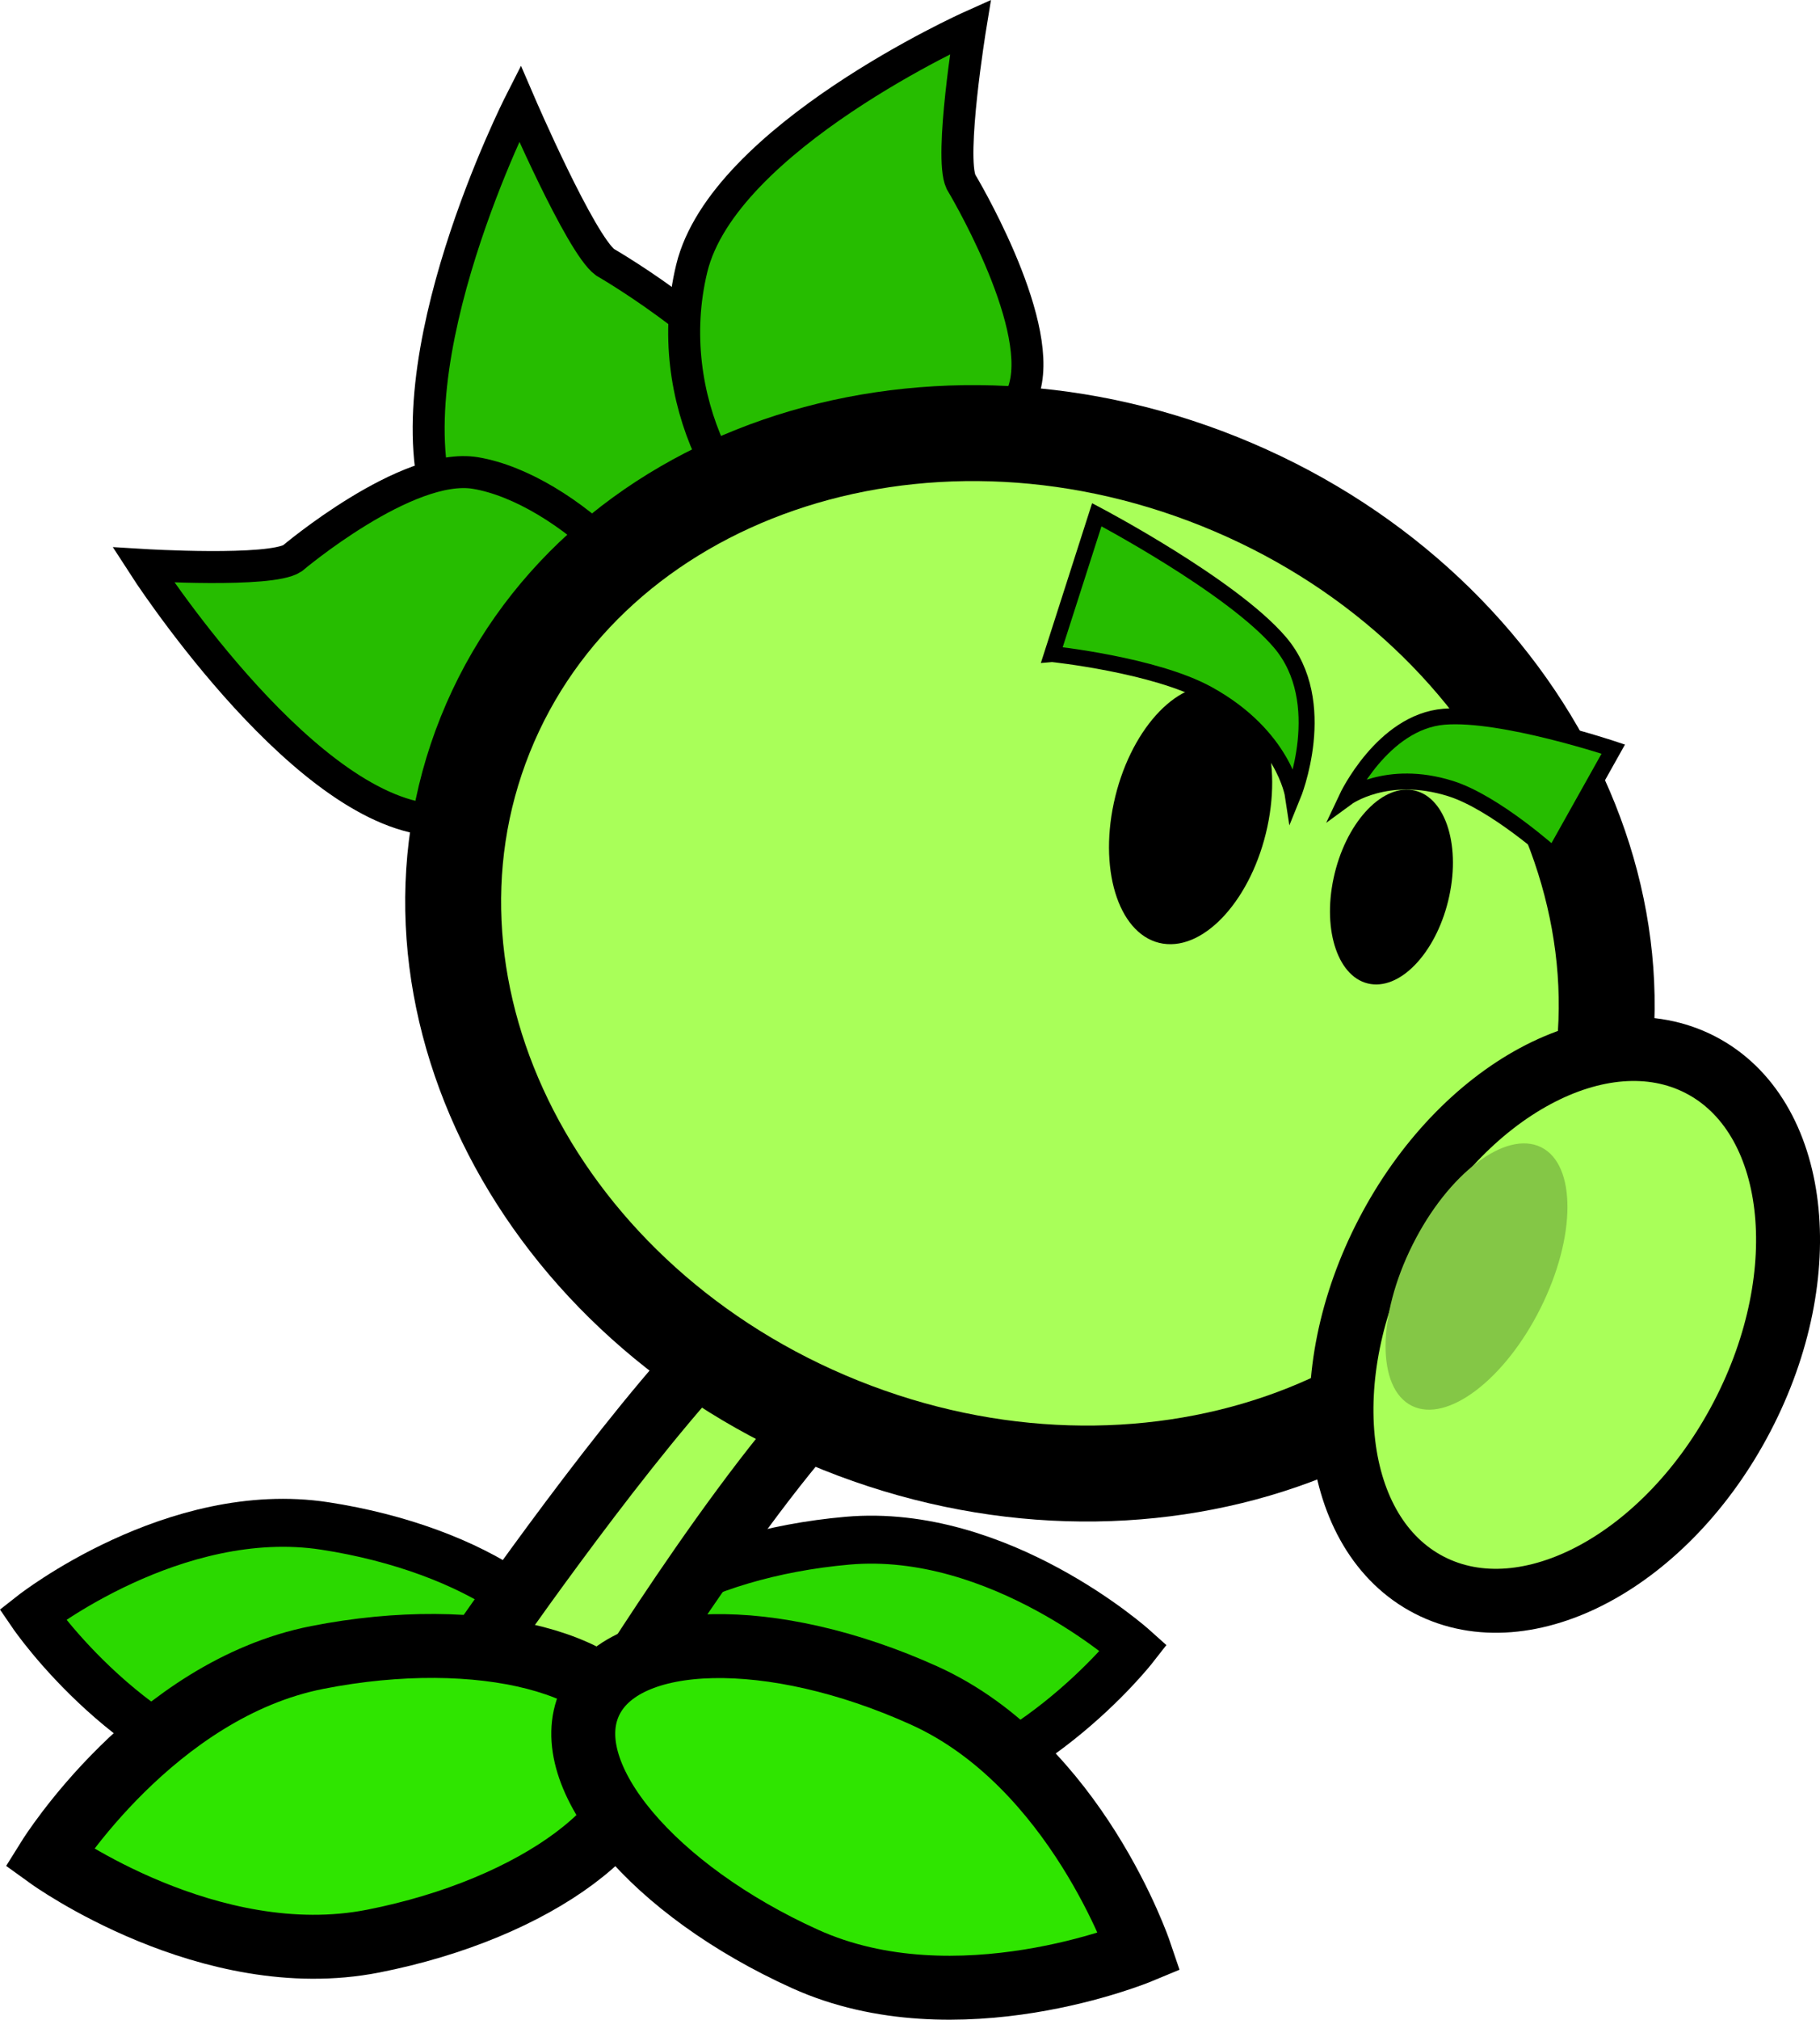 <svg version="1.1" xmlns="http://www.w3.org/2000/svg" xmlns:xlink="http://www.w3.org/1999/xlink" width="56.927" height="63.157" viewBox="0,0,56.927,63.157"><g transform="translate(-220.45,-143.645)"><g data-paper-data="{&quot;isPaintingLayer&quot;:true}" fill="none" fill-rule="nonzero" stroke="none" stroke-width="none" stroke-linecap="butt" stroke-linejoin="miter" stroke-miterlimit="10" stroke-dasharray="" stroke-dashoffset="0" font-family="none" font-weight="none" font-size="none" text-anchor="none" style="mix-blend-mode: normal"><path d="M242.365,166.249c-2.254,0.529 -6.453,-1.989 -8.113,-6.625c-1.66,-4.636 2.457,-12.743 2.457,-12.743c0,0 1.897,4.402 2.667,4.965c0,0 4.628,2.662 5.446,5.131c1.076,3.251 -0.203,8.743 -2.457,9.272z" data-paper-data="{&quot;origRot&quot;:0,&quot;origPos&quot;:null}" fill="#26bd00" stroke="#000000" stroke-width="1"/><path d="M241.517,164.828c-0.361,2.292 -3.688,4.992 -7.761,4.429c-4.073,-0.563 -8.823,-7.945 -8.823,-7.945c0,0 3.976,0.242 4.663,-0.208c0,0 3.581,-3.027 5.728,-2.667c2.827,0.474 6.554,4.099 6.194,6.391z" data-paper-data="{&quot;origRot&quot;:0,&quot;origPos&quot;:null}" fill="#26bd00" stroke="#000000" stroke-width="1"/><path d="M245.587,160.899c-2.203,-0.815 -4.488,-4.768 -3.501,-8.858c0.987,-4.09 8.717,-7.559 8.717,-7.559c0,0 -0.662,4.052 -0.296,4.847c0,0 2.577,4.277 1.995,6.421c-0.767,2.822 -4.712,5.964 -6.915,5.149z" data-paper-data="{&quot;origRot&quot;:0,&quot;origPos&quot;:null}" fill="#26bd00" stroke="#000000" stroke-width="1"/><path d="M230.614,191.363c4.706,0.724 8.241,3.137 7.894,5.391c-0.347,2.254 -4.443,3.494 -9.149,2.77c-4.706,-0.724 -7.894,-5.391 -7.894,-5.391c0,0 4.443,-3.494 9.149,-2.77z" data-paper-data="{&quot;origRot&quot;:0,&quot;origPos&quot;:null,&quot;index&quot;:null}" fill="#2bd900" stroke="#000000" stroke-width="1.5"/><path d="M255.91,195.178c0,0 -3.482,4.452 -8.226,4.87c-4.743,0.418 -8.751,-1.084 -8.951,-3.355c-0.2,-2.271 3.483,-4.452 8.226,-4.87c4.743,-0.418 8.951,3.355 8.951,3.355z" data-paper-data="{&quot;origRot&quot;:0,&quot;origPos&quot;:null,&quot;index&quot;:null}" fill="#2bd900" stroke="#000000" stroke-width="1.5"/><path d="M235.384,195.275c0,0 4.034,-5.865 7.035,-9.13c2.369,-2.577 6.727,-5.839 6.727,-5.839l3.313,3.046c0,0 -4.143,2.044 -6.165,4.243c-3.349,3.642 -7.597,10.725 -7.597,10.725z" data-paper-data="{&quot;origPos&quot;:null,&quot;origRot&quot;:0}" fill="#a9ff59" stroke="#000000" stroke-width="2"/><path d="M269.701,180.293c-3.271,8.15 -13.549,11.696 -22.958,7.92c-9.409,-3.776 -14.385,-13.444 -11.115,-21.594c3.271,-8.15 13.549,-11.696 22.958,-7.92c9.409,3.776 14.385,13.444 11.115,21.594z" data-paper-data="{&quot;origPos&quot;:null,&quot;origRot&quot;:0}" fill="#a9ff59" stroke="#000000" stroke-width="3"/><path d="M274.943,187.938c-2.341,4.494 -6.724,6.855 -9.789,5.273c-3.065,-1.581 -3.652,-6.506 -1.31,-10.999c2.341,-4.494 6.724,-6.855 9.789,-5.273c3.065,1.581 3.652,6.506 1.31,10.999z" data-paper-data="{&quot;origPos&quot;:null,&quot;origRot&quot;:0}" fill="#a9ff59" stroke="#000000" stroke-width="2"/><path d="M268.634,184.555c-1.117,2.233 -2.918,3.599 -4.023,3.051c-1.105,-0.548 -1.096,-2.802 0.021,-5.035c1.117,-2.233 2.918,-3.599 4.023,-3.051c1.105,0.548 1.096,2.802 -0.021,5.035z" data-paper-data="{&quot;origRot&quot;:0,&quot;origPos&quot;:null}" fill="#84c746" stroke="none" stroke-width="0"/><path d="M230.377,195.474c5.116,-1.005 9.653,0.166 10.134,2.616c0.481,2.45 -3.276,5.25 -8.391,6.255c-5.116,1.005 -10.134,-2.616 -10.134,-2.616c0,0 3.276,-5.25 8.391,-6.255z" data-paper-data="{&quot;origRot&quot;:0,&quot;origPos&quot;:null}" fill="#2fe500" stroke="#000000" stroke-width="2"/><path d="M256.096,204.675c0,0 -5.714,2.377 -10.464,0.228c-4.75,-2.149 -7.766,-5.735 -6.737,-8.009c1.029,-2.275 5.714,-2.377 10.464,-0.228c4.75,2.149 6.737,8.009 6.737,8.009z" data-paper-data="{&quot;origRot&quot;:0,&quot;origPos&quot;:null,&quot;index&quot;:null}" fill="#2fe500" stroke="#000000" stroke-width="2"/><path d="M260.091,169.503c-0.477,2.223 -1.938,3.857 -3.264,3.65c-1.326,-0.208 -2.015,-2.179 -1.538,-4.402c0.477,-2.223 1.938,-3.857 3.264,-3.65c1.326,0.208 2.015,2.179 1.538,4.402z" data-paper-data="{&quot;origPos&quot;:null,&quot;origRot&quot;:0}" fill="#000000" stroke="none" stroke-width="0"/><path d="M265.781,171.667c-0.359,1.675 -1.46,2.906 -2.459,2.749c-0.999,-0.156 -1.518,-1.641 -1.158,-3.316c0.359,-1.675 1.46,-2.906 2.459,-2.749c0.999,0.156 1.518,1.641 1.158,3.316z" data-paper-data="{&quot;origPos&quot;:null,&quot;origRot&quot;:0}" fill="#000000" stroke="none" stroke-width="0"/><path d="M253.359,164.097l1.397,-4.356c0,0 4.22,2.221 5.729,3.99c1.599,1.875 0.407,4.789 0.407,4.789c0,0 -0.279,-1.861 -2.668,-3.174c-1.664,-0.914 -4.864,-1.249 -4.864,-1.249z" data-paper-data="{&quot;origPos&quot;:null,&quot;origRot&quot;:0}" fill="#26bd00" stroke="#000000" stroke-width="0.5"/><path d="M265.819,168.303c-1.999,-0.626 -3.244,0.289 -3.244,0.289c0,0 1.116,-2.377 3.044,-2.535c1.819,-0.149 5.292,1.013 5.292,1.013l-1.865,3.33c0,0 -1.835,-1.661 -3.227,-2.097z" data-paper-data="{&quot;origPos&quot;:null,&quot;index&quot;:null,&quot;origRot&quot;:0}" fill="#26bd00" stroke="#000000" stroke-width="0.5"/></g></g></svg>